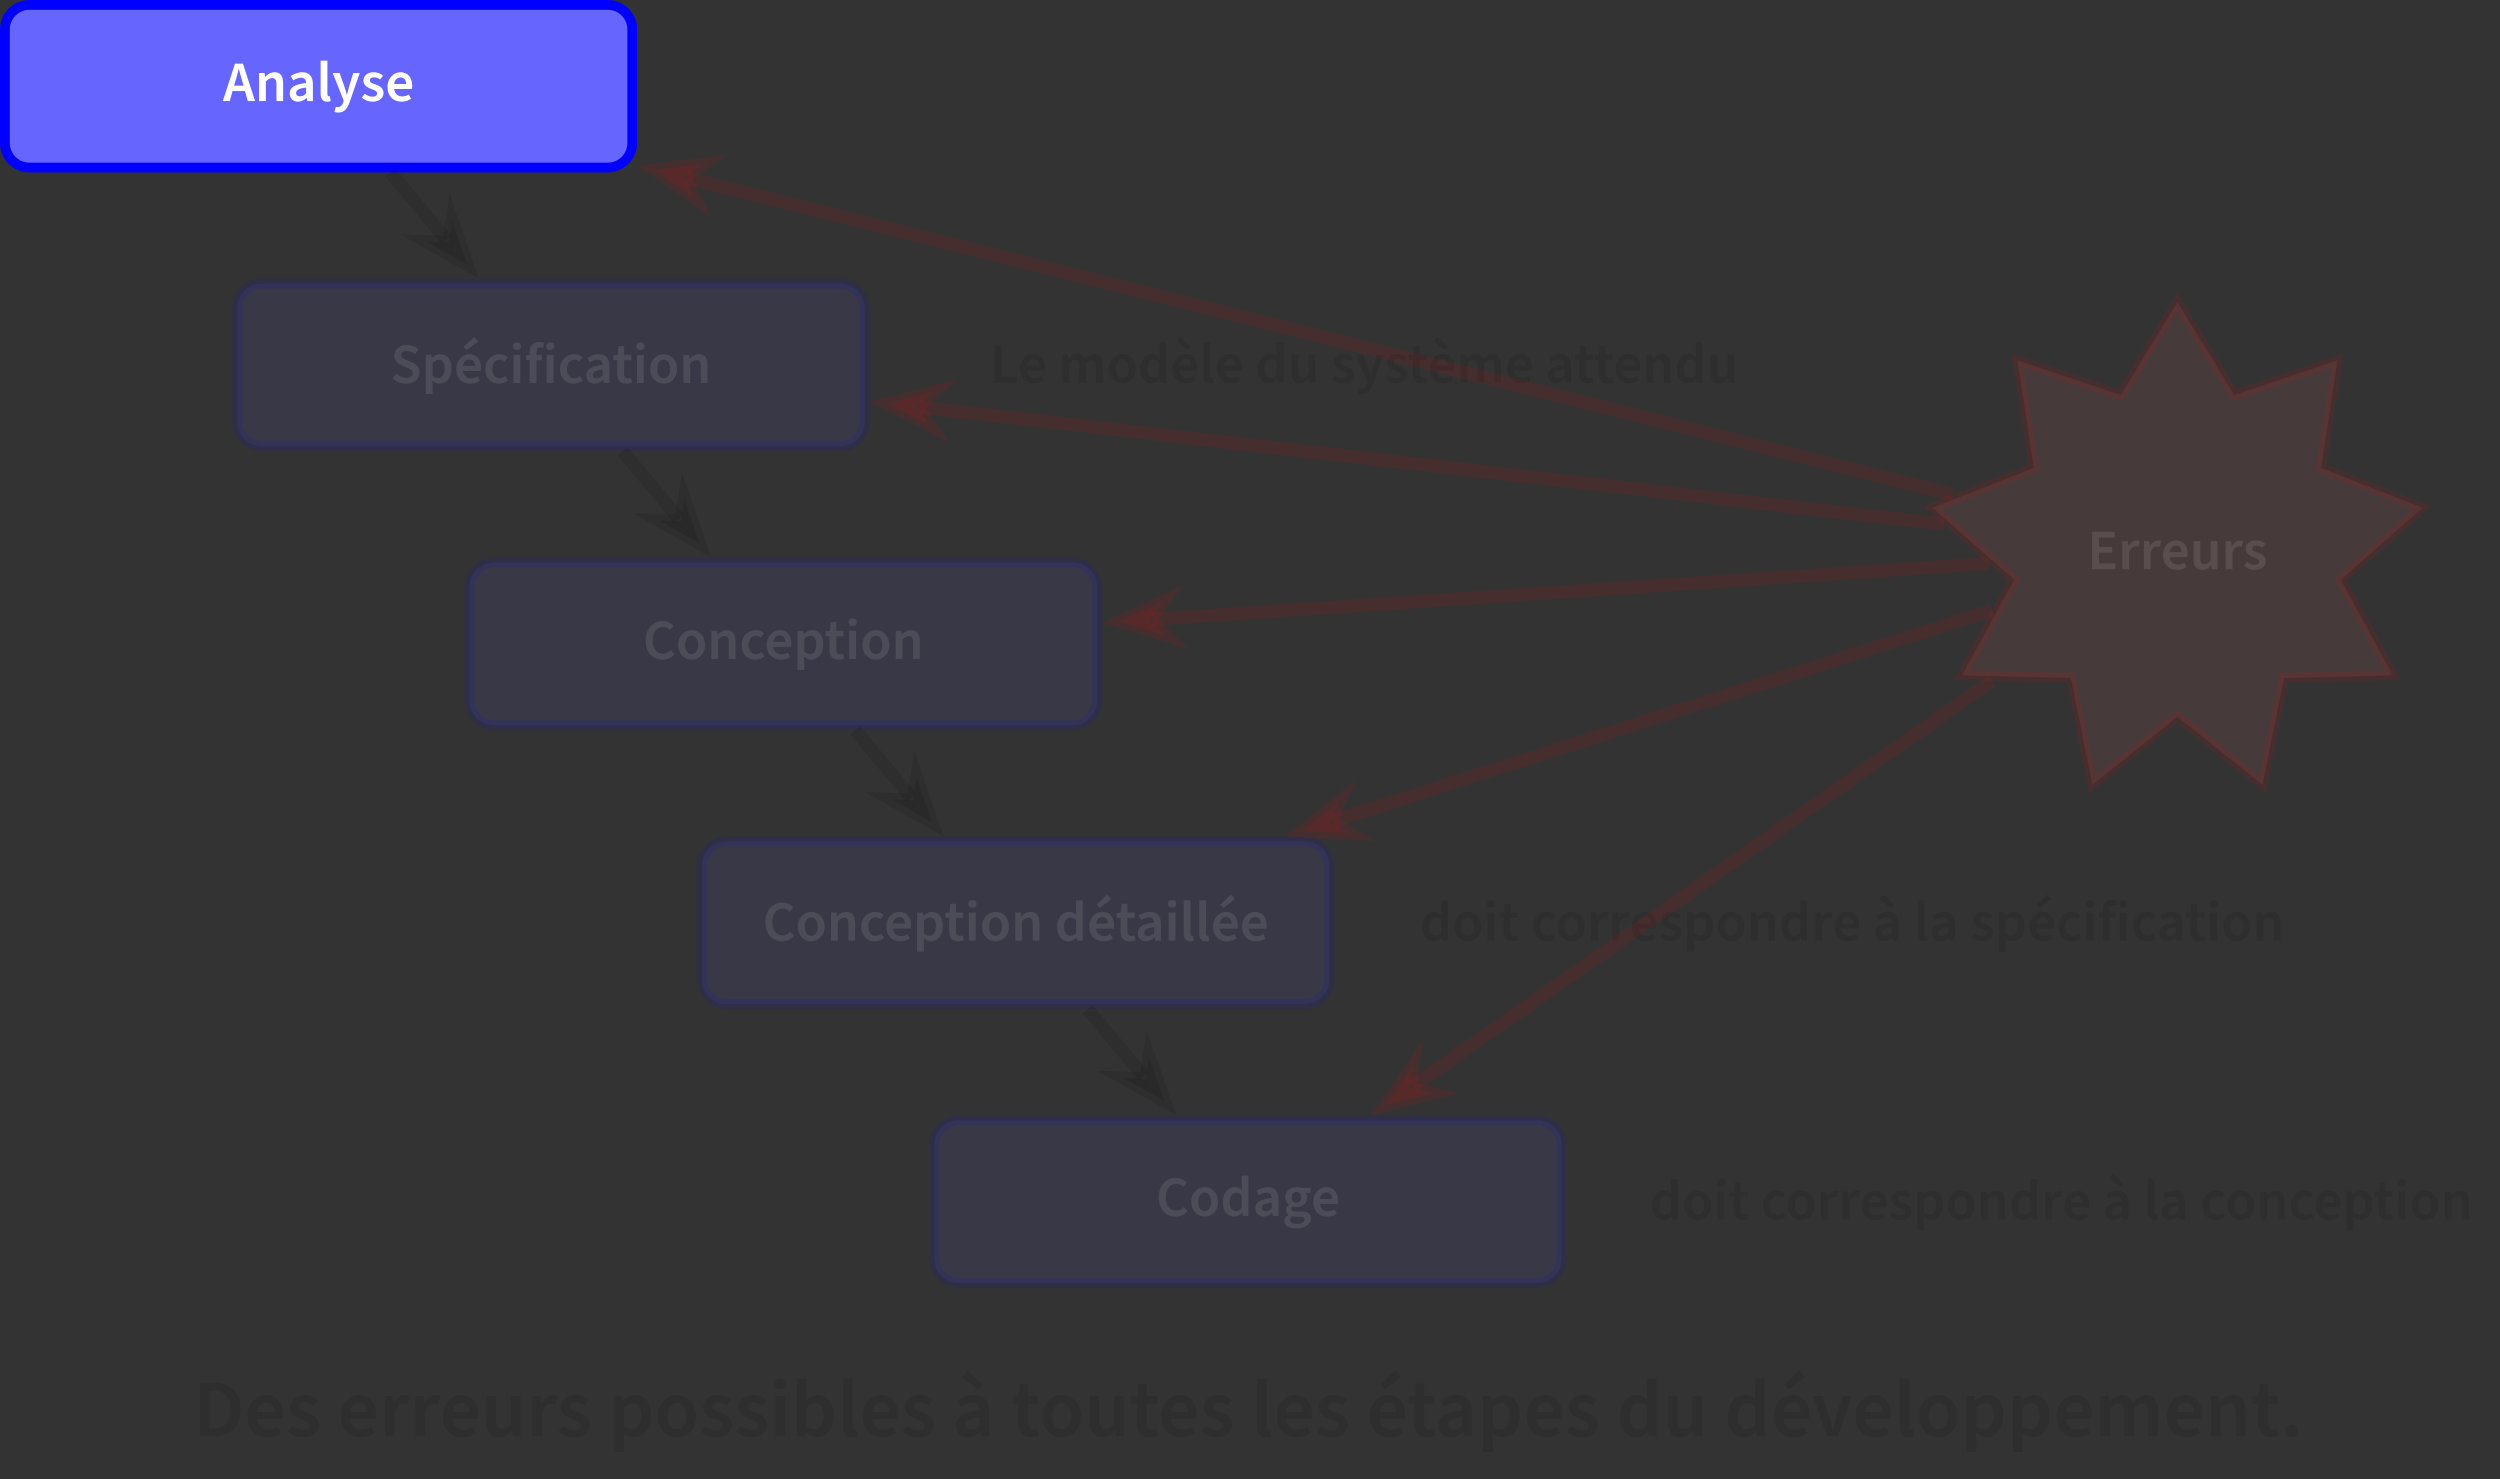 <?xml version="1.0" encoding="UTF-8"?>
<svg xmlns="http://www.w3.org/2000/svg" xmlns:xlink="http://www.w3.org/1999/xlink" width="304.989pt" height="180.465pt" viewBox="0 0 304.989 180.465" version="1.1">
<rect x="0" y="0" width="304.989" height="180.465" fill="#333333" stroke="none"/>
<defs>
<g>
<symbol overflow="visible" id="glyph0-0">
<path style="stroke:none;" d="M 0.578 0 L 4.109 0 L 4.109 -4.594 L 0.578 -4.594 Z M 1.625 -0.531 L 2 -1.234 L 2.328 -1.938 L 2.359 -1.938 L 2.688 -1.234 L 3.062 -0.531 Z M 2.328 -2.797 L 2.016 -3.469 L 1.688 -4.062 L 3 -4.062 L 2.672 -3.469 L 2.359 -2.797 Z M 1.172 -0.938 L 1.172 -3.812 L 1.938 -2.375 Z M 3.516 -0.938 L 2.766 -2.375 L 3.516 -3.812 Z M 3.516 -0.938 "/>
</symbol>
<symbol overflow="visible" id="glyph0-1">
<path style="stroke:none;" d="M 1.516 -2.406 C 1.672 -2.891 1.797 -3.406 1.922 -3.906 L 1.938 -3.906 C 2.078 -3.422 2.203 -2.891 2.359 -2.406 L 2.516 -1.875 L 1.359 -1.875 Z M -0.016 0 L 0.828 0 L 1.172 -1.219 L 2.688 -1.219 L 3.031 0 L 3.922 0 L 2.438 -4.562 L 1.469 -4.562 Z M -0.016 0 "/>
</symbol>
<symbol overflow="visible" id="glyph0-2">
<path style="stroke:none;" d="M 0.5 0 L 1.328 0 L 1.328 -2.391 C 1.609 -2.656 1.797 -2.797 2.094 -2.797 C 2.453 -2.797 2.625 -2.594 2.625 -2.047 L 2.625 0 L 3.438 0 L 3.438 -2.141 C 3.438 -3.016 3.125 -3.516 2.391 -3.516 C 1.922 -3.516 1.562 -3.266 1.266 -2.969 L 1.234 -2.969 L 1.172 -3.422 L 0.5 -3.422 Z M 0.5 0 "/>
</symbol>
<symbol overflow="visible" id="glyph0-3">
<path style="stroke:none;" d="M 1.344 0.078 C 1.734 0.078 2.078 -0.109 2.391 -0.375 L 2.406 -0.375 L 2.484 0 L 3.156 0 L 3.156 -2.031 C 3.156 -2.984 2.719 -3.516 1.875 -3.516 C 1.328 -3.516 0.844 -3.297 0.453 -3.062 L 0.75 -2.516 C 1.062 -2.703 1.375 -2.844 1.719 -2.844 C 2.172 -2.844 2.312 -2.547 2.328 -2.203 C 0.922 -2.047 0.328 -1.672 0.328 -0.922 C 0.328 -0.328 0.734 0.078 1.344 0.078 Z M 1.594 -0.578 C 1.312 -0.578 1.109 -0.688 1.109 -0.969 C 1.109 -1.328 1.391 -1.531 2.328 -1.641 L 2.328 -0.922 C 2.078 -0.688 1.875 -0.578 1.594 -0.578 Z M 1.594 -0.578 "/>
</symbol>
<symbol overflow="visible" id="glyph0-4">
<path style="stroke:none;" d="M 1.297 0.078 C 1.484 0.078 1.625 0.062 1.734 0 L 1.625 -0.594 C 1.578 -0.578 1.547 -0.578 1.5 -0.578 C 1.422 -0.578 1.328 -0.656 1.328 -0.859 L 1.328 -4.922 L 0.5 -4.922 L 0.5 -0.906 C 0.5 -0.297 0.719 0.078 1.297 0.078 Z M 1.297 0.078 "/>
</symbol>
<symbol overflow="visible" id="glyph0-5">
<path style="stroke:none;" d="M 0.75 1.406 C 1.5 1.406 1.859 0.922 2.141 0.141 L 3.375 -3.422 L 2.578 -3.422 L 2.078 -1.766 C 2 -1.453 1.906 -1.109 1.828 -0.797 L 1.797 -0.797 C 1.703 -1.125 1.609 -1.469 1.5 -1.766 L 0.922 -3.422 L 0.078 -3.422 L 1.422 -0.047 L 1.359 0.172 C 1.25 0.5 1.047 0.734 0.688 0.734 C 0.609 0.734 0.547 0.734 0.453 0.703 L 0.297 1.328 C 0.422 1.375 0.562 1.406 0.75 1.406 Z M 0.75 1.406 "/>
</symbol>
<symbol overflow="visible" id="glyph0-6">
<path style="stroke:none;" d="M 1.469 0.078 C 2.328 0.078 2.812 -0.391 2.812 -0.984 C 2.812 -1.578 2.344 -1.844 1.812 -2.031 C 1.375 -2.172 1.141 -2.266 1.141 -2.516 C 1.141 -2.719 1.297 -2.891 1.625 -2.891 C 1.906 -2.891 2.156 -2.812 2.391 -2.625 L 2.75 -3.094 C 2.469 -3.344 2.078 -3.516 1.609 -3.516 C 0.844 -3.516 0.359 -3.078 0.359 -2.484 C 0.359 -1.938 0.812 -1.656 1.312 -1.469 C 1.688 -1.328 2.031 -1.219 2.031 -0.938 C 2.031 -0.703 1.859 -0.531 1.484 -0.531 C 1.141 -0.531 0.828 -0.641 0.531 -0.891 L 0.172 -0.422 C 0.5 -0.094 0.984 0.078 1.469 0.078 Z M 1.469 0.078 "/>
</symbol>
<symbol overflow="visible" id="glyph0-7">
<path style="stroke:none;" d="M 1.969 0.078 C 2.406 0.078 2.828 -0.047 3.156 -0.281 L 2.875 -0.797 C 2.641 -0.641 2.375 -0.562 2.078 -0.562 C 1.531 -0.562 1.172 -0.891 1.094 -1.469 L 3.25 -1.469 C 3.281 -1.594 3.297 -1.719 3.297 -1.875 C 3.297 -2.844 2.781 -3.516 1.859 -3.516 C 1.062 -3.516 0.281 -2.828 0.281 -1.719 C 0.281 -0.578 1.016 0.078 1.969 0.078 Z M 1.094 -2.078 C 1.156 -2.594 1.484 -2.875 1.875 -2.875 C 2.328 -2.875 2.562 -2.578 2.562 -2.078 Z M 1.094 -2.078 "/>
</symbol>
<symbol overflow="visible" id="glyph0-8">
<path style="stroke:none;" d="M 1.906 0.078 C 2.938 0.078 3.547 -0.531 3.547 -1.281 C 3.547 -1.938 3.172 -2.281 2.641 -2.516 L 2.016 -2.766 C 1.641 -2.922 1.297 -3.047 1.297 -3.391 C 1.297 -3.719 1.578 -3.922 2 -3.922 C 2.344 -3.922 2.688 -3.781 2.969 -3.531 L 3.422 -4.078 C 3.062 -4.422 2.547 -4.641 2 -4.641 C 1.109 -4.641 0.469 -4.078 0.469 -3.344 C 0.469 -2.688 0.938 -2.328 1.391 -2.141 L 2 -1.875 C 2.422 -1.688 2.703 -1.578 2.703 -1.219 C 2.703 -0.859 2.438 -0.641 1.938 -0.641 C 1.484 -0.641 1.031 -0.812 0.703 -1.125 L 0.266 -0.578 C 0.703 -0.141 1.281 0.078 1.906 0.078 Z M 1.906 0.078 "/>
</symbol>
<symbol overflow="visible" id="glyph0-9">
<path style="stroke:none;" d="M 0.5 1.344 L 1.328 1.344 L 1.328 0.281 L 1.297 -0.297 C 1.578 -0.062 1.875 0.078 2.188 0.078 C 2.938 0.078 3.641 -0.594 3.641 -1.766 C 3.641 -2.828 3.141 -3.516 2.297 -3.516 C 1.922 -3.516 1.547 -3.312 1.266 -3.062 L 1.234 -3.062 L 1.172 -3.422 L 0.5 -3.422 Z M 2 -0.594 C 1.812 -0.594 1.562 -0.672 1.328 -0.875 L 1.328 -2.453 C 1.594 -2.703 1.812 -2.828 2.062 -2.828 C 2.578 -2.828 2.797 -2.438 2.797 -1.75 C 2.797 -0.984 2.453 -0.594 2 -0.594 Z M 2 -0.594 "/>
</symbol>
<symbol overflow="visible" id="glyph0-10">
<path style="stroke:none;" d="M 1.969 0.078 C 2.406 0.078 2.828 -0.047 3.156 -0.281 L 2.875 -0.797 C 2.641 -0.641 2.375 -0.562 2.078 -0.562 C 1.531 -0.562 1.172 -0.891 1.094 -1.469 L 3.25 -1.469 C 3.281 -1.594 3.297 -1.719 3.297 -1.875 C 3.297 -2.844 2.781 -3.516 1.859 -3.516 C 1.062 -3.516 0.281 -2.828 0.281 -1.719 C 0.281 -0.578 1.016 0.078 1.969 0.078 Z M 1.094 -2.078 C 1.156 -2.594 1.484 -2.875 1.875 -2.875 C 2.328 -2.875 2.562 -2.578 2.562 -2.078 Z M 1.562 -4 L 2.953 -5.078 L 2.469 -5.609 L 1.156 -4.391 Z M 1.562 -4 "/>
</symbol>
<symbol overflow="visible" id="glyph0-11">
<path style="stroke:none;" d="M 1.938 0.078 C 2.328 0.078 2.734 -0.047 3.062 -0.328 L 2.719 -0.859 C 2.531 -0.703 2.297 -0.578 2.016 -0.578 C 1.5 -0.578 1.125 -1.031 1.125 -1.703 C 1.125 -2.391 1.5 -2.844 2.047 -2.844 C 2.266 -2.844 2.438 -2.766 2.609 -2.609 L 3.016 -3.125 C 2.766 -3.359 2.438 -3.516 2 -3.516 C 1.094 -3.516 0.281 -2.844 0.281 -1.703 C 0.281 -0.578 1 0.078 1.938 0.078 Z M 1.938 0.078 "/>
</symbol>
<symbol overflow="visible" id="glyph0-12">
<path style="stroke:none;" d="M 0.5 0 L 1.328 0 L 1.328 -3.422 L 0.5 -3.422 Z M 0.922 -4.016 C 1.219 -4.016 1.422 -4.203 1.422 -4.484 C 1.422 -4.766 1.219 -4.953 0.922 -4.953 C 0.625 -4.953 0.422 -4.766 0.422 -4.484 C 0.422 -4.203 0.625 -4.016 0.922 -4.016 Z M 0.922 -4.016 "/>
</symbol>
<symbol overflow="visible" id="glyph0-13">
<path style="stroke:none;" d="M 0.641 0 L 1.469 0 L 1.469 -2.781 L 2.125 -2.781 L 2.125 -3.422 L 1.469 -3.422 L 1.469 -3.781 C 1.469 -4.172 1.609 -4.344 1.906 -4.344 C 2.016 -4.344 2.125 -4.328 2.266 -4.297 L 2.422 -4.891 C 2.281 -4.938 2.047 -5 1.797 -5 C 0.969 -5 0.641 -4.469 0.641 -3.766 L 0.641 -3.422 L 0.188 -3.391 L 0.188 -2.781 L 0.641 -2.781 Z M 2.719 0 L 3.547 0 L 3.547 -3.422 L 2.719 -3.422 Z M 3.141 -4.016 C 3.438 -4.016 3.641 -4.203 3.641 -4.484 C 3.641 -4.766 3.438 -4.953 3.141 -4.953 C 2.844 -4.953 2.641 -4.766 2.641 -4.484 C 2.641 -4.203 2.844 -4.016 3.141 -4.016 Z M 3.141 -4.016 "/>
</symbol>
<symbol overflow="visible" id="glyph0-14">
<path style="stroke:none;" d="M 1.719 0.078 C 2 0.078 2.25 0.016 2.438 -0.062 L 2.281 -0.641 C 2.172 -0.594 2.047 -0.578 1.938 -0.578 C 1.609 -0.578 1.453 -0.766 1.453 -1.156 L 1.453 -2.781 L 2.328 -2.781 L 2.328 -3.422 L 1.453 -3.422 L 1.453 -4.5 L 0.766 -4.5 L 0.672 -3.422 L 0.141 -3.391 L 0.141 -2.781 L 0.625 -2.781 L 0.625 -1.156 C 0.625 -0.422 0.922 0.078 1.719 0.078 Z M 1.719 0.078 "/>
</symbol>
<symbol overflow="visible" id="glyph0-15">
<path style="stroke:none;" d="M 1.922 0.078 C 2.766 0.078 3.547 -0.578 3.547 -1.703 C 3.547 -2.844 2.766 -3.516 1.922 -3.516 C 1.062 -3.516 0.281 -2.844 0.281 -1.703 C 0.281 -0.578 1.062 0.078 1.922 0.078 Z M 1.922 -0.578 C 1.422 -0.578 1.125 -1.031 1.125 -1.703 C 1.125 -2.391 1.422 -2.844 1.922 -2.844 C 2.406 -2.844 2.703 -2.391 2.703 -1.703 C 2.703 -1.031 2.406 -0.578 1.922 -0.578 Z M 1.922 -0.578 "/>
</symbol>
<symbol overflow="visible" id="glyph0-16">
<path style="stroke:none;" d="M 0.578 0 L 3.297 0 L 3.297 -0.703 L 1.406 -0.703 L 1.406 -4.562 L 0.578 -4.562 Z M 0.578 0 "/>
</symbol>
<symbol overflow="visible" id="glyph0-17">
<path style="stroke:none;" d="M 0.5 0 L 1.328 0 L 1.328 -2.391 C 1.594 -2.672 1.828 -2.797 2.031 -2.797 C 2.391 -2.797 2.547 -2.594 2.547 -2.047 L 2.547 0 L 3.375 0 L 3.375 -2.391 C 3.625 -2.672 3.875 -2.797 4.078 -2.797 C 4.438 -2.797 4.594 -2.594 4.594 -2.047 L 4.594 0 L 5.422 0 L 5.422 -2.141 C 5.422 -3.016 5.094 -3.516 4.359 -3.516 C 3.922 -3.516 3.594 -3.25 3.266 -2.906 C 3.094 -3.281 2.812 -3.516 2.312 -3.516 C 1.875 -3.516 1.547 -3.266 1.266 -2.969 L 1.234 -2.969 L 1.172 -3.422 L 0.5 -3.422 Z M 0.5 0 "/>
</symbol>
<symbol overflow="visible" id="glyph0-18">
<path style="stroke:none;" d="M 1.703 0.078 C 2.062 0.078 2.422 -0.125 2.672 -0.375 L 2.703 -0.375 L 2.766 0 L 3.422 0 L 3.422 -4.922 L 2.609 -4.922 L 2.609 -3.688 L 2.641 -3.141 C 2.375 -3.359 2.125 -3.516 1.75 -3.516 C 1 -3.516 0.297 -2.828 0.297 -1.703 C 0.297 -0.578 0.844 0.078 1.703 0.078 Z M 1.906 -0.594 C 1.422 -0.594 1.141 -0.984 1.141 -1.719 C 1.141 -2.422 1.5 -2.828 1.922 -2.828 C 2.156 -2.828 2.375 -2.766 2.609 -2.547 L 2.609 -0.969 C 2.391 -0.703 2.172 -0.594 1.906 -0.594 Z M 1.906 -0.594 "/>
</symbol>
<symbol overflow="visible" id="glyph0-19">
<path style="stroke:none;" d="M 1.969 0.078 C 2.406 0.078 2.828 -0.047 3.156 -0.281 L 2.875 -0.797 C 2.641 -0.641 2.375 -0.562 2.078 -0.562 C 1.531 -0.562 1.172 -0.891 1.094 -1.469 L 3.25 -1.469 C 3.281 -1.594 3.297 -1.719 3.297 -1.875 C 3.297 -2.844 2.781 -3.516 1.859 -3.516 C 1.062 -3.516 0.281 -2.828 0.281 -1.719 C 0.281 -0.578 1.016 0.078 1.969 0.078 Z M 1.094 -2.078 C 1.156 -2.594 1.484 -2.875 1.875 -2.875 C 2.328 -2.875 2.562 -2.578 2.562 -2.078 Z M 2.141 -4 L 2.562 -4.391 L 1.234 -5.609 L 0.766 -5.078 Z M 2.141 -4 "/>
</symbol>
<symbol overflow="visible" id="glyph0-20">
<path style="stroke:none;" d="M 1.516 0.078 C 2 0.078 2.328 -0.141 2.625 -0.5 L 2.641 -0.5 L 2.703 0 L 3.375 0 L 3.375 -3.422 L 2.562 -3.422 L 2.562 -1.094 C 2.312 -0.766 2.109 -0.625 1.812 -0.625 C 1.453 -0.625 1.297 -0.828 1.297 -1.391 L 1.297 -3.422 L 0.469 -3.422 L 0.469 -1.281 C 0.469 -0.422 0.781 0.078 1.516 0.078 Z M 1.516 0.078 "/>
</symbol>
<symbol overflow="visible" id="glyph0-21">
<path style="stroke:none;" d="M 2.391 0.078 C 2.984 0.078 3.453 -0.141 3.844 -0.578 L 3.391 -1.078 C 3.141 -0.797 2.828 -0.641 2.438 -0.641 C 1.672 -0.641 1.188 -1.266 1.188 -2.281 C 1.188 -3.297 1.719 -3.922 2.453 -3.922 C 2.797 -3.922 3.078 -3.781 3.312 -3.547 L 3.75 -4.062 C 3.469 -4.375 3 -4.641 2.438 -4.641 C 1.281 -4.641 0.344 -3.75 0.344 -2.266 C 0.344 -0.75 1.25 0.078 2.391 0.078 Z M 2.391 0.078 "/>
</symbol>
<symbol overflow="visible" id="glyph0-22">
<path style="stroke:none;" d="M 0.5 0 L 1.328 0 L 1.328 -2.078 C 1.531 -2.594 1.859 -2.781 2.125 -2.781 C 2.266 -2.781 2.359 -2.766 2.453 -2.734 L 2.625 -3.438 C 2.516 -3.484 2.406 -3.516 2.234 -3.516 C 1.875 -3.516 1.516 -3.266 1.266 -2.812 L 1.234 -2.812 L 1.172 -3.422 L 0.5 -3.422 Z M 0.5 0 "/>
</symbol>
<symbol overflow="visible" id="glyph0-23">
<path style="stroke:none;" d="M 1.344 0.078 C 1.734 0.078 2.078 -0.109 2.391 -0.375 L 2.406 -0.375 L 2.484 0 L 3.156 0 L 3.156 -2.031 C 3.156 -2.984 2.719 -3.516 1.875 -3.516 C 1.328 -3.516 0.844 -3.297 0.453 -3.062 L 0.75 -2.516 C 1.062 -2.703 1.375 -2.844 1.719 -2.844 C 2.172 -2.844 2.312 -2.547 2.328 -2.203 C 0.922 -2.047 0.328 -1.672 0.328 -0.922 C 0.328 -0.328 0.734 0.078 1.344 0.078 Z M 1.594 -0.578 C 1.312 -0.578 1.109 -0.688 1.109 -0.969 C 1.109 -1.328 1.391 -1.531 2.328 -1.641 L 2.328 -0.922 C 2.078 -0.688 1.875 -0.578 1.594 -0.578 Z M 2.188 -4 L 2.594 -4.391 L 1.281 -5.609 L 0.797 -5.078 Z M 2.188 -4 "/>
</symbol>
<symbol overflow="visible" id="glyph0-24">
<path style="stroke:none;" d="M 1.703 1.516 C 2.828 1.516 3.531 0.969 3.531 0.297 C 3.531 -0.297 3.094 -0.547 2.281 -0.547 L 1.672 -0.547 C 1.266 -0.547 1.125 -0.656 1.125 -0.844 C 1.125 -1 1.188 -1.094 1.281 -1.172 C 1.438 -1.109 1.594 -1.094 1.734 -1.094 C 2.469 -1.094 3.047 -1.484 3.047 -2.25 C 3.047 -2.484 2.969 -2.688 2.859 -2.812 L 3.484 -2.812 L 3.484 -3.422 L 2.25 -3.422 C 2.109 -3.484 1.938 -3.516 1.734 -3.516 C 1.031 -3.516 0.391 -3.062 0.391 -2.281 C 0.391 -1.875 0.594 -1.547 0.844 -1.375 L 0.844 -1.344 C 0.641 -1.203 0.453 -0.969 0.453 -0.703 C 0.453 -0.438 0.594 -0.25 0.766 -0.141 L 0.766 -0.109 C 0.453 0.078 0.266 0.328 0.266 0.625 C 0.266 1.219 0.891 1.516 1.703 1.516 Z M 1.734 -1.609 C 1.422 -1.609 1.156 -1.844 1.156 -2.281 C 1.156 -2.703 1.422 -2.938 1.734 -2.938 C 2.062 -2.938 2.328 -2.703 2.328 -2.281 C 2.328 -1.844 2.062 -1.609 1.734 -1.609 Z M 1.828 0.969 C 1.297 0.969 0.969 0.797 0.969 0.5 C 0.969 0.328 1.031 0.188 1.219 0.047 C 1.359 0.078 1.5 0.094 1.688 0.094 L 2.141 0.094 C 2.531 0.094 2.734 0.172 2.734 0.438 C 2.734 0.719 2.375 0.969 1.828 0.969 Z M 1.828 0.969 "/>
</symbol>
<symbol overflow="visible" id="glyph0-25">
<path style="stroke:none;" d="M 0.578 0 L 3.406 0 L 3.406 -0.703 L 1.406 -0.703 L 1.406 -2.016 L 3.031 -2.016 L 3.031 -2.719 L 1.406 -2.719 L 1.406 -3.859 L 3.328 -3.859 L 3.328 -4.562 L 0.578 -4.562 Z M 0.578 0 "/>
</symbol>
<symbol overflow="visible" id="glyph1-0">
<path style="stroke:none;" d="M 0.844 0 L 5.875 0 L 5.875 -6.578 L 0.844 -6.578 Z M 2.328 -0.766 L 2.875 -1.781 L 3.344 -2.766 L 3.375 -2.766 L 3.844 -1.781 L 4.375 -0.766 Z M 3.344 -4 L 2.875 -4.953 L 2.406 -5.812 L 4.297 -5.812 L 3.828 -4.953 L 3.375 -4 Z M 1.672 -1.344 L 1.672 -5.453 L 2.766 -3.391 Z M 5.031 -1.344 L 3.953 -3.391 L 5.031 -5.453 Z M 5.031 -1.344 "/>
</symbol>
<symbol overflow="visible" id="glyph1-1">
<path style="stroke:none;" d="M 0.828 0 L 2.625 0 C 4.562 0 5.766 -1.109 5.766 -3.297 C 5.766 -5.453 4.562 -6.516 2.578 -6.516 L 0.828 -6.516 Z M 2.016 -0.953 L 2.016 -5.547 L 2.5 -5.547 C 3.781 -5.547 4.531 -4.891 4.531 -3.297 C 4.531 -1.688 3.781 -0.953 2.5 -0.953 Z M 2.016 -0.953 "/>
</symbol>
<symbol overflow="visible" id="glyph1-2">
<path style="stroke:none;" d="M 2.812 0.125 C 3.453 0.125 4.047 -0.062 4.5 -0.406 L 4.109 -1.141 C 3.766 -0.922 3.391 -0.797 2.969 -0.797 C 2.188 -0.797 1.672 -1.281 1.562 -2.094 L 4.641 -2.094 C 4.688 -2.266 4.703 -2.453 4.703 -2.688 C 4.703 -4.062 3.984 -5.031 2.656 -5.031 C 1.516 -5.031 0.406 -4.047 0.406 -2.453 C 0.406 -0.812 1.453 0.125 2.812 0.125 Z M 1.562 -2.969 C 1.656 -3.703 2.141 -4.109 2.688 -4.109 C 3.328 -4.109 3.672 -3.688 3.672 -2.969 Z M 1.562 -2.969 "/>
</symbol>
<symbol overflow="visible" id="glyph1-3">
<path style="stroke:none;" d="M 2.094 0.125 C 3.344 0.125 4.016 -0.562 4.016 -1.406 C 4.016 -2.25 3.344 -2.641 2.594 -2.906 C 1.969 -3.109 1.625 -3.25 1.625 -3.609 C 1.625 -3.891 1.844 -4.141 2.328 -4.141 C 2.719 -4.141 3.078 -4.016 3.422 -3.766 L 3.938 -4.422 C 3.531 -4.781 2.969 -5.031 2.297 -5.031 C 1.203 -5.031 0.516 -4.406 0.516 -3.547 C 0.516 -2.766 1.172 -2.359 1.875 -2.109 C 2.422 -1.906 2.906 -1.75 2.906 -1.328 C 2.906 -1 2.656 -0.766 2.141 -0.766 C 1.641 -0.766 1.188 -0.922 0.75 -1.266 L 0.234 -0.594 C 0.719 -0.141 1.422 0.125 2.094 0.125 Z M 2.094 0.125 "/>
</symbol>
<symbol overflow="visible" id="glyph1-4">
<path style="stroke:none;" d="M 0.719 0 L 1.906 0 L 1.906 -2.969 C 2.188 -3.719 2.656 -3.984 3.047 -3.984 C 3.25 -3.984 3.375 -3.953 3.516 -3.922 L 3.766 -4.922 C 3.609 -4.984 3.453 -5.031 3.203 -5.031 C 2.688 -5.031 2.156 -4.672 1.797 -4.031 L 1.781 -4.031 L 1.688 -4.906 L 0.719 -4.906 Z M 0.719 0 "/>
</symbol>
<symbol overflow="visible" id="glyph1-5">
<path style="stroke:none;" d="M 2.172 0.125 C 2.844 0.125 3.312 -0.203 3.75 -0.719 L 3.781 -0.719 L 3.875 0 L 4.828 0 L 4.828 -4.906 L 3.656 -4.906 L 3.656 -1.562 C 3.297 -1.094 3.016 -0.891 2.594 -0.891 C 2.078 -0.891 1.844 -1.188 1.844 -1.984 L 1.844 -4.906 L 0.672 -4.906 L 0.672 -1.828 C 0.672 -0.594 1.125 0.125 2.172 0.125 Z M 2.172 0.125 "/>
</symbol>
<symbol overflow="visible" id="glyph1-6">
<path style="stroke:none;" d="M 0.719 1.922 L 1.906 1.922 L 1.906 0.406 L 1.859 -0.422 C 2.25 -0.078 2.688 0.125 3.125 0.125 C 4.203 0.125 5.203 -0.844 5.203 -2.516 C 5.203 -4.031 4.5 -5.031 3.281 -5.031 C 2.734 -5.031 2.219 -4.734 1.797 -4.391 L 1.781 -4.391 L 1.688 -4.906 L 0.719 -4.906 Z M 2.859 -0.859 C 2.578 -0.859 2.25 -0.953 1.906 -1.25 L 1.906 -3.516 C 2.266 -3.875 2.609 -4.047 2.953 -4.047 C 3.672 -4.047 4 -3.484 4 -2.516 C 4 -1.422 3.5 -0.859 2.859 -0.859 Z M 2.859 -0.859 "/>
</symbol>
<symbol overflow="visible" id="glyph1-7">
<path style="stroke:none;" d="M 2.734 0.125 C 3.953 0.125 5.078 -0.812 5.078 -2.438 C 5.078 -4.078 3.953 -5.031 2.734 -5.031 C 1.516 -5.031 0.406 -4.078 0.406 -2.438 C 0.406 -0.812 1.516 0.125 2.734 0.125 Z M 2.734 -0.844 C 2.031 -0.844 1.609 -1.469 1.609 -2.438 C 1.609 -3.422 2.031 -4.062 2.734 -4.062 C 3.453 -4.062 3.875 -3.422 3.875 -2.438 C 3.875 -1.469 3.453 -0.844 2.734 -0.844 Z M 2.734 -0.844 "/>
</symbol>
<symbol overflow="visible" id="glyph1-8">
<path style="stroke:none;" d="M 0.719 0 L 1.906 0 L 1.906 -4.906 L 0.719 -4.906 Z M 1.312 -5.734 C 1.734 -5.734 2.031 -6.016 2.031 -6.406 C 2.031 -6.812 1.734 -7.078 1.312 -7.078 C 0.891 -7.078 0.609 -6.812 0.609 -6.406 C 0.609 -6.016 0.891 -5.734 1.312 -5.734 Z M 1.312 -5.734 "/>
</symbol>
<symbol overflow="visible" id="glyph1-9">
<path style="stroke:none;" d="M 3.125 0.125 C 4.203 0.125 5.203 -0.844 5.203 -2.531 C 5.203 -4.031 4.5 -5.031 3.266 -5.031 C 2.766 -5.031 2.266 -4.781 1.859 -4.422 L 1.906 -5.219 L 1.906 -7.031 L 0.719 -7.031 L 0.719 0 L 1.641 0 L 1.75 -0.516 L 1.781 -0.516 C 2.188 -0.109 2.672 0.125 3.125 0.125 Z M 2.859 -0.859 C 2.578 -0.859 2.234 -0.953 1.906 -1.25 L 1.906 -3.516 C 2.266 -3.875 2.609 -4.047 2.953 -4.047 C 3.672 -4.047 4 -3.484 4 -2.516 C 4 -1.422 3.5 -0.859 2.859 -0.859 Z M 2.859 -0.859 "/>
</symbol>
<symbol overflow="visible" id="glyph1-10">
<path style="stroke:none;" d="M 1.859 0.125 C 2.141 0.125 2.328 0.078 2.469 0.016 L 2.328 -0.859 C 2.25 -0.844 2.219 -0.844 2.156 -0.844 C 2.031 -0.844 1.906 -0.938 1.906 -1.219 L 1.906 -7.031 L 0.719 -7.031 L 0.719 -1.281 C 0.719 -0.422 1.031 0.125 1.859 0.125 Z M 1.859 0.125 "/>
</symbol>
<symbol overflow="visible" id="glyph1-11">
<path style="stroke:none;" d="M 1.906 0.125 C 2.5 0.125 2.969 -0.156 3.406 -0.531 L 3.453 -0.531 L 3.547 0 L 4.5 0 L 4.5 -2.906 C 4.5 -4.266 3.891 -5.031 2.672 -5.031 C 1.891 -5.031 1.203 -4.719 0.656 -4.391 L 1.078 -3.609 C 1.516 -3.875 1.969 -4.062 2.453 -4.062 C 3.109 -4.062 3.312 -3.656 3.328 -3.156 C 1.312 -2.938 0.453 -2.391 0.453 -1.312 C 0.453 -0.453 1.062 0.125 1.906 0.125 Z M 2.266 -0.812 C 1.875 -0.812 1.594 -0.984 1.594 -1.391 C 1.594 -1.891 2 -2.188 3.328 -2.359 L 3.328 -1.312 C 2.969 -0.984 2.672 -0.812 2.266 -0.812 Z M 3.125 -5.719 L 3.719 -6.297 L 1.828 -8.031 L 1.141 -7.25 Z M 3.125 -5.719 "/>
</symbol>
<symbol overflow="visible" id="glyph1-12">
<path style="stroke:none;" d="M 2.469 0.125 C 2.859 0.125 3.219 0.031 3.484 -0.094 L 3.266 -0.922 C 3.094 -0.844 2.938 -0.812 2.766 -0.812 C 2.297 -0.812 2.078 -1.094 2.078 -1.672 L 2.078 -3.969 L 3.312 -3.969 L 3.312 -4.906 L 2.078 -4.906 L 2.078 -6.438 L 1.094 -6.438 L 0.953 -4.906 L 0.203 -4.844 L 0.203 -3.969 L 0.891 -3.969 L 0.891 -1.672 C 0.891 -0.594 1.312 0.125 2.469 0.125 Z M 2.469 0.125 "/>
</symbol>
<symbol overflow="visible" id="glyph1-13">
<path style="stroke:none;" d="M 2.812 0.125 C 3.453 0.125 4.047 -0.062 4.5 -0.406 L 4.109 -1.141 C 3.766 -0.922 3.391 -0.797 2.969 -0.797 C 2.188 -0.797 1.672 -1.281 1.562 -2.094 L 4.641 -2.094 C 4.688 -2.266 4.703 -2.453 4.703 -2.688 C 4.703 -4.062 3.984 -5.031 2.656 -5.031 C 1.516 -5.031 0.406 -4.047 0.406 -2.453 C 0.406 -0.812 1.453 0.125 2.812 0.125 Z M 1.562 -2.969 C 1.656 -3.703 2.141 -4.109 2.688 -4.109 C 3.328 -4.109 3.672 -3.688 3.672 -2.969 Z M 2.234 -5.719 L 4.219 -7.25 L 3.531 -8.031 L 1.641 -6.297 Z M 2.234 -5.719 "/>
</symbol>
<symbol overflow="visible" id="glyph1-14">
<path style="stroke:none;" d="M 1.906 0.125 C 2.5 0.125 2.969 -0.156 3.406 -0.531 L 3.453 -0.531 L 3.547 0 L 4.5 0 L 4.5 -2.906 C 4.5 -4.266 3.891 -5.031 2.672 -5.031 C 1.891 -5.031 1.203 -4.719 0.656 -4.391 L 1.078 -3.609 C 1.516 -3.875 1.969 -4.062 2.453 -4.062 C 3.109 -4.062 3.312 -3.656 3.328 -3.156 C 1.312 -2.938 0.453 -2.391 0.453 -1.312 C 0.453 -0.453 1.062 0.125 1.906 0.125 Z M 2.266 -0.812 C 1.875 -0.812 1.594 -0.984 1.594 -1.391 C 1.594 -1.891 2 -2.188 3.328 -2.359 L 3.328 -1.312 C 2.969 -0.984 2.672 -0.812 2.266 -0.812 Z M 2.266 -0.812 "/>
</symbol>
<symbol overflow="visible" id="glyph1-15">
<path style="stroke:none;" d="M 2.438 0.125 C 2.953 0.125 3.453 -0.172 3.812 -0.531 L 3.859 -0.531 L 3.953 0 L 4.906 0 L 4.906 -7.031 L 3.734 -7.031 L 3.734 -5.281 L 3.781 -4.484 C 3.406 -4.812 3.047 -5.031 2.5 -5.031 C 1.422 -5.031 0.422 -4.047 0.422 -2.438 C 0.422 -0.828 1.219 0.125 2.438 0.125 Z M 2.734 -0.859 C 2.031 -0.859 1.641 -1.406 1.641 -2.469 C 1.641 -3.469 2.141 -4.047 2.75 -4.047 C 3.078 -4.047 3.406 -3.953 3.734 -3.656 L 3.734 -1.391 C 3.422 -1.016 3.094 -0.859 2.734 -0.859 Z M 2.734 -0.859 "/>
</symbol>
<symbol overflow="visible" id="glyph1-16">
<path style="stroke:none;" d="M 1.828 0 L 3.188 0 L 4.844 -4.906 L 3.703 -4.906 L 2.938 -2.375 C 2.812 -1.891 2.656 -1.391 2.531 -0.891 L 2.5 -0.891 C 2.359 -1.391 2.219 -1.891 2.078 -2.375 L 1.312 -4.906 L 0.125 -4.906 Z M 1.828 0 "/>
</symbol>
<symbol overflow="visible" id="glyph1-17">
<path style="stroke:none;" d="M 0.719 0 L 1.906 0 L 1.906 -3.406 C 2.266 -3.812 2.609 -4 2.906 -4 C 3.406 -4 3.656 -3.719 3.656 -2.922 L 3.656 0 L 4.828 0 L 4.828 -3.406 C 5.188 -3.812 5.531 -4 5.828 -4 C 6.344 -4 6.562 -3.719 6.562 -2.922 L 6.562 0 L 7.75 0 L 7.75 -3.078 C 7.75 -4.312 7.281 -5.031 6.234 -5.031 C 5.609 -5.031 5.141 -4.641 4.672 -4.141 C 4.438 -4.688 4.031 -5.031 3.312 -5.031 C 2.688 -5.031 2.219 -4.672 1.797 -4.234 L 1.781 -4.234 L 1.688 -4.906 L 0.719 -4.906 Z M 0.719 0 "/>
</symbol>
<symbol overflow="visible" id="glyph1-18">
<path style="stroke:none;" d="M 0.719 0 L 1.906 0 L 1.906 -3.406 C 2.297 -3.812 2.578 -4 3 -4 C 3.516 -4 3.75 -3.719 3.75 -2.922 L 3.75 0 L 4.922 0 L 4.922 -3.078 C 4.922 -4.312 4.469 -5.031 3.406 -5.031 C 2.734 -5.031 2.25 -4.672 1.797 -4.25 L 1.781 -4.25 L 1.688 -4.906 L 0.719 -4.906 Z M 0.719 0 "/>
</symbol>
<symbol overflow="visible" id="glyph1-19">
<path style="stroke:none;" d="M 1.391 0.125 C 1.812 0.125 2.141 -0.219 2.141 -0.672 C 2.141 -1.125 1.812 -1.469 1.391 -1.469 C 0.953 -1.469 0.625 -1.125 0.625 -0.672 C 0.625 -0.219 0.953 0.125 1.391 0.125 Z M 1.391 0.125 "/>
</symbol>
</g>
<clipPath id="clip1">
  <path d="M 218 19 L 304.988 19 L 304.988 113 L 218 113 Z M 218 19 "/>
</clipPath>
</defs>
<g id="surface1">
<path style="fill-rule:nonzero;fill:rgb(39.999%,39.999%,100%);fill-opacity:1;stroke-width:1.196;stroke-linecap:butt;stroke-linejoin:miter;stroke:rgb(0%,0%,100%);stroke-opacity:1;stroke-miterlimit:10;" d="M 35.28 9.921 L -35.279 9.921 C -36.931 9.921 -38.267 8.582 -38.267 6.933 L -38.267 -6.934 C -38.267 -8.583 -36.931 -9.922 -35.279 -9.922 L 35.28 -9.922 C 36.932 -9.922 38.268 -8.583 38.268 -6.934 L 38.268 6.933 C 38.268 8.582 36.932 9.921 35.28 9.921 Z M 35.28 9.921 " transform="matrix(1,0,0,-1,38.865,10.519)"/>
<g style="fill:rgb(100%,100%,100%);fill-opacity:1;">
  <use xlink:href="#glyph0-1" x="27.198" y="12.327"/>
  <use xlink:href="#glyph0-2" x="31.103" y="12.327"/>
  <use xlink:href="#glyph0-3" x="35.016" y="12.327"/>
  <use xlink:href="#glyph0-4" x="38.614" y="12.327"/>
  <use xlink:href="#glyph0-5" x="40.511" y="12.327"/>
  <use xlink:href="#glyph0-6" x="43.977" y="12.327"/>
  <use xlink:href="#glyph0-7" x="46.99" y="12.327"/>
</g>
<path style="fill-rule:nonzero;fill:rgb(39.999%,39.999%,100%);fill-opacity:0.1;stroke-width:1.196;stroke-linecap:butt;stroke-linejoin:miter;stroke:rgb(0%,0%,100%);stroke-opacity:0.1;stroke-miterlimit:10;" d="M 63.627 -24.094 L -6.931 -24.094 C -8.584 -24.094 -9.92 -25.434 -9.92 -27.083 L -9.92 -40.95 C -9.92 -42.598 -8.584 -43.938 -6.931 -43.938 L 63.627 -43.938 C 65.276 -43.938 66.615 -42.598 66.615 -40.95 L 66.615 -27.083 C 66.615 -25.434 65.276 -24.094 63.627 -24.094 Z M 63.627 -24.094 " transform="matrix(1,0,0,-1,38.865,10.519)"/>
<g style="fill:rgb(100%,100%,100%);fill-opacity:0.1;">
  <use xlink:href="#glyph0-8" x="47.636" y="46.724"/>
  <use xlink:href="#glyph0-9" x="51.444" y="46.724"/>
  <use xlink:href="#glyph0-10" x="55.384" y="46.724"/>
  <use xlink:href="#glyph0-11" x="58.927" y="46.724"/>
  <use xlink:href="#glyph0-12" x="62.148" y="46.724"/>
  <use xlink:href="#glyph0-13" x="63.983" y="46.724"/>
  <use xlink:href="#glyph0-11" x="68.041" y="46.724"/>
</g>
<g style="fill:rgb(100%,100%,100%);fill-opacity:0.1;">
  <use xlink:href="#glyph0-3" x="71.193" y="46.724"/>
</g>
<g style="fill:rgb(100%,100%,100%);fill-opacity:0.1;">
  <use xlink:href="#glyph0-14" x="74.68" y="46.724"/>
  <use xlink:href="#glyph0-12" x="77.212" y="46.724"/>
  <use xlink:href="#glyph0-15" x="79.046" y="46.724"/>
  <use xlink:href="#glyph0-2" x="82.875" y="46.724"/>
</g>
<path style="fill:none;stroke-width:1.594;stroke-linecap:butt;stroke-linejoin:miter;stroke:rgb(0%,0%,0%);stroke-opacity:0.1;stroke-miterlimit:10;" d="M 8.764 -10.52 L 15.612 -18.731 " transform="matrix(1,0,0,-1,38.865,10.519)"/>
<path style="fill-rule:nonzero;fill:rgb(0%,0%,0%);fill-opacity:0.1;stroke-width:1.594;stroke-linecap:butt;stroke-linejoin:miter;stroke:rgb(0%,0%,0%);stroke-opacity:0.1;stroke-miterlimit:10;" d="M 7.894 0.001 L 2.574 2.02 L 4.358 -0.001 L 2.574 -2.019 Z M 7.894 0.001 " transform="matrix(0.64,0.768,0.768,-0.64,51.942,26.211)"/>
<g style="fill:rgb(0%,0%,0%);fill-opacity:0.1;">
  <use xlink:href="#glyph0-16" x="120.749" y="46.689"/>
</g>
<g style="fill:rgb(0%,0%,0%);fill-opacity:0.1;">
  <use xlink:href="#glyph0-7" x="124.166" y="46.689"/>
</g>
<g style="fill:rgb(0%,0%,0%);fill-opacity:0.1;">
  <use xlink:href="#glyph0-17" x="129.104" y="46.689"/>
  <use xlink:href="#glyph0-15" x="134.996" y="46.689"/>
  <use xlink:href="#glyph0-18" x="138.825" y="46.689"/>
  <use xlink:href="#glyph0-19" x="142.765" y="46.689"/>
  <use xlink:href="#glyph0-4" x="146.308" y="46.689"/>
  <use xlink:href="#glyph0-7" x="148.205" y="46.689"/>
</g>
<g style="fill:rgb(0%,0%,0%);fill-opacity:0.1;">
  <use xlink:href="#glyph0-18" x="153.142" y="46.689"/>
  <use xlink:href="#glyph0-20" x="157.082" y="46.689"/>
</g>
<g style="fill:rgb(0%,0%,0%);fill-opacity:0.1;">
  <use xlink:href="#glyph0-6" x="162.369" y="46.689"/>
  <use xlink:href="#glyph0-5" x="165.381" y="46.689"/>
  <use xlink:href="#glyph0-6" x="168.847" y="46.689"/>
</g>
<g style="fill:rgb(0%,0%,0%);fill-opacity:0.1;">
  <use xlink:href="#glyph0-14" x="171.721" y="46.689"/>
</g>
<g style="fill:rgb(0%,0%,0%);fill-opacity:0.1;">
  <use xlink:href="#glyph0-19" x="174.14" y="46.689"/>
  <use xlink:href="#glyph0-17" x="177.683" y="46.689"/>
  <use xlink:href="#glyph0-7" x="183.576" y="46.689"/>
</g>
<g style="fill:rgb(0%,0%,0%);fill-opacity:0.1;">
  <use xlink:href="#glyph0-3" x="188.513" y="46.689"/>
</g>
<g style="fill:rgb(0%,0%,0%);fill-opacity:0.1;">
  <use xlink:href="#glyph0-14" x="192" y="46.689"/>
</g>
<g style="fill:rgb(0%,0%,0%);fill-opacity:0.1;">
  <use xlink:href="#glyph0-14" x="194.392" y="46.689"/>
</g>
<g style="fill:rgb(0%,0%,0%);fill-opacity:0.1;">
  <use xlink:href="#glyph0-7" x="196.812" y="46.689"/>
  <use xlink:href="#glyph0-2" x="200.355" y="46.689"/>
  <use xlink:href="#glyph0-18" x="204.267" y="46.689"/>
  <use xlink:href="#glyph0-20" x="208.207" y="46.689"/>
</g>
<path style="fill-rule:nonzero;fill:rgb(39.999%,39.999%,100%);fill-opacity:0.1;stroke-width:1.196;stroke-linecap:butt;stroke-linejoin:miter;stroke:rgb(0%,0%,100%);stroke-opacity:0.1;stroke-miterlimit:10;" d="M 91.975 -58.11 L 21.412 -58.11 C 19.764 -58.11 18.424 -59.45 18.424 -61.098 L 18.424 -74.965 C 18.424 -76.614 19.764 -77.954 21.412 -77.954 L 91.975 -77.954 C 93.623 -77.954 94.963 -76.614 94.963 -74.965 L 94.963 -61.098 C 94.963 -59.45 93.623 -58.11 91.975 -58.11 Z M 91.975 -58.11 " transform="matrix(1,0,0,-1,38.865,10.519)"/>
<g style="fill:rgb(100%,100%,100%);fill-opacity:0.1;">
  <use xlink:href="#glyph0-21" x="78.434" y="80.393"/>
  <use xlink:href="#glyph0-15" x="82.458" y="80.393"/>
  <use xlink:href="#glyph0-2" x="86.286" y="80.393"/>
  <use xlink:href="#glyph0-11" x="90.199" y="80.393"/>
</g>
<g style="fill:rgb(100%,100%,100%);fill-opacity:0.1;">
  <use xlink:href="#glyph0-7" x="93.246" y="80.393"/>
  <use xlink:href="#glyph0-9" x="96.789" y="80.393"/>
</g>
<g style="fill:rgb(100%,100%,100%);fill-opacity:0.1;">
  <use xlink:href="#glyph0-14" x="100.576" y="80.393"/>
  <use xlink:href="#glyph0-12" x="103.107" y="80.393"/>
  <use xlink:href="#glyph0-15" x="104.941" y="80.393"/>
  <use xlink:href="#glyph0-2" x="108.77" y="80.393"/>
</g>
<path style="fill:none;stroke-width:1.594;stroke-linecap:butt;stroke-linejoin:miter;stroke:rgb(0%,0%,0%);stroke-opacity:0.1;stroke-miterlimit:10;" d="M 37.112 -44.536 L 43.959 -52.747 " transform="matrix(1,0,0,-1,38.865,10.519)"/>
<path style="fill-rule:nonzero;fill:rgb(0%,0%,0%);fill-opacity:0.1;stroke-width:1.594;stroke-linecap:butt;stroke-linejoin:miter;stroke:rgb(0%,0%,0%);stroke-opacity:0.1;stroke-miterlimit:10;" d="M 7.891 -0.002 L 2.574 2.02 L 4.358 -0 L 2.572 -2.021 Z M 7.891 -0.002 " transform="matrix(0.64,0.768,0.768,-0.64,80.288,60.227)"/>
<path style="fill-rule:nonzero;fill:rgb(39.999%,39.999%,100%);fill-opacity:0.1;stroke-width:1.196;stroke-linecap:butt;stroke-linejoin:miter;stroke:rgb(0%,0%,100%);stroke-opacity:0.1;stroke-miterlimit:10;" d="M 120.319 -92.126 L 49.76 -92.126 C 48.112 -92.126 46.772 -93.465 46.772 -95.118 L 46.772 -108.981 C 46.772 -110.633 48.112 -111.969 49.76 -111.969 L 120.319 -111.969 C 121.971 -111.969 123.307 -110.633 123.307 -108.981 L 123.307 -95.118 C 123.307 -93.465 121.971 -92.126 120.319 -92.126 Z M 120.319 -92.126 " transform="matrix(1,0,0,-1,38.865,10.519)"/>
<g style="fill:rgb(100%,100%,100%);fill-opacity:0.1;">
  <use xlink:href="#glyph0-21" x="93.028" y="114.756"/>
  <use xlink:href="#glyph0-15" x="97.052" y="114.756"/>
  <use xlink:href="#glyph0-2" x="100.88" y="114.756"/>
  <use xlink:href="#glyph0-11" x="104.793" y="114.756"/>
</g>
<g style="fill:rgb(100%,100%,100%);fill-opacity:0.1;">
  <use xlink:href="#glyph0-7" x="107.84" y="114.756"/>
  <use xlink:href="#glyph0-9" x="111.383" y="114.756"/>
</g>
<g style="fill:rgb(100%,100%,100%);fill-opacity:0.1;">
  <use xlink:href="#glyph0-14" x="115.17" y="114.756"/>
  <use xlink:href="#glyph0-12" x="117.701" y="114.756"/>
  <use xlink:href="#glyph0-15" x="119.535" y="114.756"/>
  <use xlink:href="#glyph0-2" x="123.364" y="114.756"/>
</g>
<g style="fill:rgb(100%,100%,100%);fill-opacity:0.1;">
  <use xlink:href="#glyph0-18" x="128.671" y="114.756"/>
  <use xlink:href="#glyph0-10" x="132.611" y="114.756"/>
</g>
<g style="fill:rgb(100%,100%,100%);fill-opacity:0.1;">
  <use xlink:href="#glyph0-14" x="136.084" y="114.756"/>
</g>
<g style="fill:rgb(100%,100%,100%);fill-opacity:0.1;">
  <use xlink:href="#glyph0-3" x="138.469" y="114.756"/>
  <use xlink:href="#glyph0-12" x="142.068" y="114.756"/>
  <use xlink:href="#glyph0-4" x="143.902" y="114.756"/>
  <use xlink:href="#glyph0-4" x="145.799" y="114.756"/>
  <use xlink:href="#glyph0-10" x="147.696" y="114.756"/>
  <use xlink:href="#glyph0-7" x="151.238" y="114.756"/>
</g>
<path style="fill:none;stroke-width:1.594;stroke-linecap:butt;stroke-linejoin:miter;stroke:rgb(0%,0%,0%);stroke-opacity:0.1;stroke-miterlimit:10;" d="M 65.459 -78.551 L 72.307 -86.766 " transform="matrix(1,0,0,-1,38.865,10.519)"/>
<path style="fill-rule:nonzero;fill:rgb(0%,0%,0%);fill-opacity:0.1;stroke-width:1.594;stroke-linecap:butt;stroke-linejoin:miter;stroke:rgb(0%,0%,0%);stroke-opacity:0.1;stroke-miterlimit:10;" d="M 7.891 -0 L 2.574 2.022 L 4.358 0.001 L 2.575 -2.022 Z M 7.891 -0 " transform="matrix(0.64,0.768,0.768,-0.64,108.635,94.243)"/>
<g style="fill:rgb(0%,0%,0%);fill-opacity:0.1;">
  <use xlink:href="#glyph0-18" x="173.205" y="114.756"/>
  <use xlink:href="#glyph0-15" x="177.145" y="114.756"/>
  <use xlink:href="#glyph0-12" x="180.974" y="114.756"/>
  <use xlink:href="#glyph0-14" x="182.808" y="114.756"/>
</g>
<g style="fill:rgb(0%,0%,0%);fill-opacity:0.1;">
  <use xlink:href="#glyph0-11" x="186.734" y="114.756"/>
</g>
<g style="fill:rgb(0%,0%,0%);fill-opacity:0.1;">
  <use xlink:href="#glyph0-15" x="189.782" y="114.756"/>
  <use xlink:href="#glyph0-22" x="193.61" y="114.756"/>
  <use xlink:href="#glyph0-22" x="196.232" y="114.756"/>
</g>
<g style="fill:rgb(0%,0%,0%);fill-opacity:0.1;">
  <use xlink:href="#glyph0-7" x="198.785" y="114.756"/>
  <use xlink:href="#glyph0-6" x="202.328" y="114.756"/>
  <use xlink:href="#glyph0-9" x="205.34" y="114.756"/>
  <use xlink:href="#glyph0-15" x="209.28" y="114.756"/>
  <use xlink:href="#glyph0-2" x="213.109" y="114.756"/>
  <use xlink:href="#glyph0-18" x="217.021" y="114.756"/>
  <use xlink:href="#glyph0-22" x="220.962" y="114.756"/>
</g>
<g style="fill:rgb(0%,0%,0%);fill-opacity:0.1;">
  <use xlink:href="#glyph0-7" x="223.514" y="114.756"/>
</g>
<g style="fill:rgb(0%,0%,0%);fill-opacity:0.1;">
  <use xlink:href="#glyph0-23" x="228.451" y="114.756"/>
</g>
<g style="fill:rgb(0%,0%,0%);fill-opacity:0.1;">
  <use xlink:href="#glyph0-4" x="233.452" y="114.756"/>
  <use xlink:href="#glyph0-3" x="235.349" y="114.756"/>
</g>
<g style="fill:rgb(0%,0%,0%);fill-opacity:0.1;">
  <use xlink:href="#glyph0-6" x="240.342" y="114.756"/>
  <use xlink:href="#glyph0-9" x="243.354" y="114.756"/>
  <use xlink:href="#glyph0-10" x="247.295" y="114.756"/>
  <use xlink:href="#glyph0-11" x="250.837" y="114.756"/>
  <use xlink:href="#glyph0-12" x="254.059" y="114.756"/>
  <use xlink:href="#glyph0-13" x="255.893" y="114.756"/>
  <use xlink:href="#glyph0-11" x="259.952" y="114.756"/>
</g>
<g style="fill:rgb(0%,0%,0%);fill-opacity:0.1;">
  <use xlink:href="#glyph0-3" x="263.104" y="114.756"/>
</g>
<g style="fill:rgb(0%,0%,0%);fill-opacity:0.1;">
  <use xlink:href="#glyph0-14" x="266.591" y="114.756"/>
  <use xlink:href="#glyph0-12" x="269.123" y="114.756"/>
  <use xlink:href="#glyph0-15" x="270.957" y="114.756"/>
  <use xlink:href="#glyph0-2" x="274.785" y="114.756"/>
</g>
<path style="fill-rule:nonzero;fill:rgb(39.999%,39.999%,100%);fill-opacity:0.1;stroke-width:1.196;stroke-linecap:butt;stroke-linejoin:miter;stroke:rgb(0%,0%,100%);stroke-opacity:0.1;stroke-miterlimit:10;" d="M 148.666 -126.145 L 78.108 -126.145 C 76.455 -126.145 75.119 -127.481 75.119 -129.133 L 75.119 -142.997 C 75.119 -144.649 76.455 -145.985 78.108 -145.985 L 148.666 -145.985 C 150.319 -145.985 151.655 -144.649 151.655 -142.997 L 151.655 -129.133 C 151.655 -127.481 150.319 -126.145 148.666 -126.145 Z M 148.666 -126.145 " transform="matrix(1,0,0,-1,38.865,10.519)"/>
<g style="fill:rgb(100%,100%,100%);fill-opacity:0.1;">
  <use xlink:href="#glyph0-21" x="141.023" y="148.341"/>
  <use xlink:href="#glyph0-15" x="145.047" y="148.341"/>
  <use xlink:href="#glyph0-18" x="148.875" y="148.341"/>
  <use xlink:href="#glyph0-3" x="152.816" y="148.341"/>
  <use xlink:href="#glyph0-24" x="156.414" y="148.341"/>
</g>
<g style="fill:rgb(100%,100%,100%);fill-opacity:0.1;">
  <use xlink:href="#glyph0-7" x="159.936" y="148.341"/>
</g>
<path style="fill:none;stroke-width:1.594;stroke-linecap:butt;stroke-linejoin:miter;stroke:rgb(0%,0%,0%);stroke-opacity:0.1;stroke-miterlimit:10;" d="M 93.803 -112.567 L 100.651 -120.782 " transform="matrix(1,0,0,-1,38.865,10.519)"/>
<path style="fill-rule:nonzero;fill:rgb(0%,0%,0%);fill-opacity:0.1;stroke-width:1.594;stroke-linecap:butt;stroke-linejoin:miter;stroke:rgb(0%,0%,0%);stroke-opacity:0.1;stroke-miterlimit:10;" d="M 7.892 0.001 L 2.574 2.023 L 4.358 0.002 L 2.575 -2.021 Z M 7.892 0.001 " transform="matrix(0.64,0.768,0.768,-0.64,136.982,128.259)"/>
<g style="fill:rgb(0%,0%,0%);fill-opacity:0.1;">
  <use xlink:href="#glyph0-18" x="201.259" y="148.772"/>
  <use xlink:href="#glyph0-15" x="205.199" y="148.772"/>
  <use xlink:href="#glyph0-12" x="209.028" y="148.772"/>
  <use xlink:href="#glyph0-14" x="210.862" y="148.772"/>
</g>
<g style="fill:rgb(0%,0%,0%);fill-opacity:0.1;">
  <use xlink:href="#glyph0-11" x="214.788" y="148.772"/>
</g>
<g style="fill:rgb(0%,0%,0%);fill-opacity:0.1;">
  <use xlink:href="#glyph0-15" x="217.836" y="148.772"/>
  <use xlink:href="#glyph0-22" x="221.664" y="148.772"/>
  <use xlink:href="#glyph0-22" x="224.286" y="148.772"/>
</g>
<g style="fill:rgb(0%,0%,0%);fill-opacity:0.1;">
  <use xlink:href="#glyph0-7" x="226.839" y="148.772"/>
  <use xlink:href="#glyph0-6" x="230.382" y="148.772"/>
  <use xlink:href="#glyph0-9" x="233.394" y="148.772"/>
  <use xlink:href="#glyph0-15" x="237.334" y="148.772"/>
  <use xlink:href="#glyph0-2" x="241.163" y="148.772"/>
  <use xlink:href="#glyph0-18" x="245.075" y="148.772"/>
  <use xlink:href="#glyph0-22" x="249.016" y="148.772"/>
</g>
<g style="fill:rgb(0%,0%,0%);fill-opacity:0.1;">
  <use xlink:href="#glyph0-7" x="251.568" y="148.772"/>
</g>
<g style="fill:rgb(0%,0%,0%);fill-opacity:0.1;">
  <use xlink:href="#glyph0-23" x="256.505" y="148.772"/>
</g>
<g style="fill:rgb(0%,0%,0%);fill-opacity:0.1;">
  <use xlink:href="#glyph0-4" x="261.506" y="148.772"/>
  <use xlink:href="#glyph0-3" x="263.403" y="148.772"/>
</g>
<g style="fill:rgb(0%,0%,0%);fill-opacity:0.1;">
  <use xlink:href="#glyph0-11" x="268.396" y="148.772"/>
</g>
<g style="fill:rgb(0%,0%,0%);fill-opacity:0.1;">
  <use xlink:href="#glyph0-15" x="271.443" y="148.772"/>
  <use xlink:href="#glyph0-2" x="275.272" y="148.772"/>
  <use xlink:href="#glyph0-11" x="279.184" y="148.772"/>
</g>
<g style="fill:rgb(0%,0%,0%);fill-opacity:0.1;">
  <use xlink:href="#glyph0-7" x="282.232" y="148.772"/>
  <use xlink:href="#glyph0-9" x="285.774" y="148.772"/>
</g>
<g style="fill:rgb(0%,0%,0%);fill-opacity:0.1;">
  <use xlink:href="#glyph0-14" x="289.561" y="148.772"/>
  <use xlink:href="#glyph0-12" x="292.093" y="148.772"/>
  <use xlink:href="#glyph0-15" x="293.927" y="148.772"/>
  <use xlink:href="#glyph0-2" x="297.755" y="148.772"/>
</g>
<path style=" stroke:none;fill-rule:nonzero;fill:rgb(100%,50%,50%);fill-opacity:0.1;" d="M 265.641 36.875 L 258.723 48.207 L 246.141 43.973 L 248.125 57.102 L 235.762 61.945 L 245.723 70.723 L 239.367 82.383 L 252.641 82.707 L 255.262 95.719 L 265.641 87.438 L 276.016 95.719 L 278.641 82.707 L 291.914 82.383 L 285.559 70.723 L 295.516 61.945 L 283.156 57.102 L 285.141 43.973 L 272.559 48.207 Z M 265.641 36.875 "/>
<g clip-path="url(#clip1)" clip-rule="nonzero">
<path style="fill:none;stroke-width:1.196;stroke-linecap:butt;stroke-linejoin:miter;stroke:rgb(100%,0%,0%);stroke-opacity:0.1;stroke-miterlimit:10;" d="M 226.776 -26.356 L 219.858 -37.688 L 207.276 -33.454 L 209.26 -46.583 L 196.897 -51.426 L 206.858 -60.204 L 200.502 -71.864 L 213.776 -72.188 L 216.397 -85.2 L 226.776 -76.918 L 237.151 -85.2 L 239.776 -72.188 L 253.049 -71.864 L 246.694 -60.204 L 256.651 -51.426 L 244.291 -46.583 L 246.276 -33.454 L 233.694 -37.688 Z M 226.776 -26.356 " transform="matrix(1,0,0,-1,38.865,10.519)"/>
</g>
<g style="fill:rgb(100%,100%,100%);fill-opacity:0.1;">
  <use xlink:href="#glyph0-25" x="254.657" y="69.44"/>
  <use xlink:href="#glyph0-22" x="258.416" y="69.44"/>
  <use xlink:href="#glyph0-22" x="261.038" y="69.44"/>
</g>
<g style="fill:rgb(100%,100%,100%);fill-opacity:0.1;">
  <use xlink:href="#glyph0-7" x="263.59" y="69.44"/>
  <use xlink:href="#glyph0-20" x="267.133" y="69.44"/>
  <use xlink:href="#glyph0-22" x="271.025" y="69.44"/>
</g>
<g style="fill:rgb(100%,100%,100%);fill-opacity:0.1;">
  <use xlink:href="#glyph0-6" x="273.605" y="69.44"/>
</g>
<path style="fill:none;stroke-width:1.594;stroke-linecap:butt;stroke-linejoin:miter;stroke:rgb(100%,0%,0%);stroke-opacity:0.1;stroke-miterlimit:10;" d="M 199.33 -49.829 L 44.885 -11.192 " transform="matrix(1,0,0,-1,38.865,10.519)"/>
<path style="fill-rule:nonzero;fill:rgb(100%,0%,0%);fill-opacity:0.1;stroke-width:1.594;stroke-linecap:butt;stroke-linejoin:miter;stroke:rgb(100%,0%,0%);stroke-opacity:0.1;stroke-miterlimit:10;" d="M 7.892 -0.001 L 2.574 2.019 L 4.356 0 L 2.574 -2.02 Z M 7.892 -0.001 " transform="matrix(-0.97,-0.243,-0.243,0.97,87.589,22.67)"/>
<path style="fill:none;stroke-width:1.594;stroke-linecap:butt;stroke-linejoin:miter;stroke:rgb(100%,0%,0%);stroke-opacity:0.1;stroke-miterlimit:10;" d="M 198.276 -53.438 L 73.377 -39.161 " transform="matrix(1,0,0,-1,38.865,10.519)"/>
<path style="fill-rule:nonzero;fill:rgb(100%,0%,0%);fill-opacity:0.1;stroke-width:1.594;stroke-linecap:butt;stroke-linejoin:miter;stroke:rgb(100%,0%,0%);stroke-opacity:0.1;stroke-miterlimit:10;" d="M 7.893 0.001 L 2.574 2.02 L 4.358 -0.002 L 2.572 -2.022 Z M 7.893 0.001 " transform="matrix(-0.993,-0.114,-0.114,0.993,116.174,50.129)"/>
<path style="fill:none;stroke-width:1.594;stroke-linecap:butt;stroke-linejoin:miter;stroke:rgb(100%,0%,0%);stroke-opacity:0.1;stroke-miterlimit:10;" d="M 203.713 -58.231 L 101.748 -65.036 " transform="matrix(1,0,0,-1,38.865,10.519)"/>
<path style="fill-rule:nonzero;fill:rgb(100%,0%,0%);fill-opacity:0.1;stroke-width:1.594;stroke-linecap:butt;stroke-linejoin:miter;stroke:rgb(100%,0%,0%);stroke-opacity:0.1;stroke-miterlimit:10;" d="M 7.894 0.001 L 2.575 2.019 L 4.359 0.002 L 2.576 -2.021 Z M 7.894 0.001 " transform="matrix(-0.998,0.067,0.067,0.998,144.564,75.29)"/>
<path style="fill:none;stroke-width:1.594;stroke-linecap:butt;stroke-linejoin:miter;stroke:rgb(100%,0%,0%);stroke-opacity:0.1;stroke-miterlimit:10;" d="M 204.143 -63.934 L 123.807 -89.641 " transform="matrix(1,0,0,-1,38.865,10.519)"/>
<path style="fill-rule:nonzero;fill:rgb(100%,0%,0%);fill-opacity:0.1;stroke-width:1.594;stroke-linecap:butt;stroke-linejoin:miter;stroke:rgb(100%,0%,0%);stroke-opacity:0.1;stroke-miterlimit:10;" d="M 7.892 -0.001 L 2.575 2.02 L 4.357 0.002 L 2.574 -2.02 Z M 7.892 -0.001 " transform="matrix(-0.952,0.305,0.305,0.952,166.443,98.952)"/>
<path style="fill:none;stroke-width:1.594;stroke-linecap:butt;stroke-linejoin:miter;stroke:rgb(100%,0%,0%);stroke-opacity:0.1;stroke-miterlimit:10;" d="M 204.119 -72.547 L 133.487 -121.989 " transform="matrix(1,0,0,-1,38.865,10.519)"/>
<path style="fill-rule:nonzero;fill:rgb(100%,0%,0%);fill-opacity:0.1;stroke-width:1.594;stroke-linecap:butt;stroke-linejoin:miter;stroke:rgb(100%,0%,0%);stroke-opacity:0.1;stroke-miterlimit:10;" d="M 7.89 -0 L 2.572 2.02 L 4.357 -0.002 L 2.573 -2.019 Z M 7.89 -0 " transform="matrix(-0.819,0.573,0.573,0.819,175.593,130.238)"/>
<g style="fill:rgb(0%,0%,0%);fill-opacity:0.1;">
  <use xlink:href="#glyph1-1" x="23.564" y="175.222"/>
  <use xlink:href="#glyph1-2" x="29.801" y="175.222"/>
  <use xlink:href="#glyph1-3" x="34.862" y="175.222"/>
</g>
<g style="fill:rgb(0%,0%,0%);fill-opacity:0.1;">
  <use xlink:href="#glyph1-2" x="41.158" y="175.222"/>
  <use xlink:href="#glyph1-4" x="46.219" y="175.222"/>
  <use xlink:href="#glyph1-4" x="49.965" y="175.222"/>
</g>
<g style="fill:rgb(0%,0%,0%);fill-opacity:0.1;">
  <use xlink:href="#glyph1-2" x="53.611" y="175.222"/>
  <use xlink:href="#glyph1-5" x="58.672" y="175.222"/>
  <use xlink:href="#glyph1-4" x="64.231" y="175.222"/>
</g>
<g style="fill:rgb(0%,0%,0%);fill-opacity:0.1;">
  <use xlink:href="#glyph1-3" x="67.917" y="175.222"/>
</g>
<g style="fill:rgb(0%,0%,0%);fill-opacity:0.1;">
  <use xlink:href="#glyph1-6" x="74.214" y="175.222"/>
  <use xlink:href="#glyph1-7" x="79.843" y="175.222"/>
</g>
<g style="fill:rgb(0%,0%,0%);fill-opacity:0.1;">
  <use xlink:href="#glyph1-3" x="85.272" y="175.222"/>
  <use xlink:href="#glyph1-3" x="89.576" y="175.222"/>
  <use xlink:href="#glyph1-8" x="93.88" y="175.222"/>
  <use xlink:href="#glyph1-9" x="96.5" y="175.222"/>
  <use xlink:href="#glyph1-10" x="102.119" y="175.222"/>
  <use xlink:href="#glyph1-2" x="104.829" y="175.222"/>
  <use xlink:href="#glyph1-3" x="109.89" y="175.222"/>
</g>
<g style="fill:rgb(0%,0%,0%);fill-opacity:0.1;">
  <use xlink:href="#glyph1-11" x="116.186" y="175.222"/>
</g>
<g style="fill:rgb(0%,0%,0%);fill-opacity:0.1;">
  <use xlink:href="#glyph1-12" x="123.329" y="175.222"/>
</g>
<g style="fill:rgb(0%,0%,0%);fill-opacity:0.1;">
  <use xlink:href="#glyph1-7" x="126.786" y="175.222"/>
  <use xlink:href="#glyph1-5" x="132.256" y="175.222"/>
  <use xlink:href="#glyph1-12" x="137.815" y="175.222"/>
</g>
<g style="fill:rgb(0%,0%,0%);fill-opacity:0.1;">
  <use xlink:href="#glyph1-2" x="141.272" y="175.222"/>
  <use xlink:href="#glyph1-3" x="146.333" y="175.222"/>
</g>
<g style="fill:rgb(0%,0%,0%);fill-opacity:0.1;">
  <use xlink:href="#glyph1-10" x="152.629" y="175.222"/>
  <use xlink:href="#glyph1-2" x="155.339" y="175.222"/>
  <use xlink:href="#glyph1-3" x="160.4" y="175.222"/>
</g>
<g style="fill:rgb(0%,0%,0%);fill-opacity:0.1;">
  <use xlink:href="#glyph1-13" x="166.697" y="175.222"/>
</g>
<g style="fill:rgb(0%,0%,0%);fill-opacity:0.1;">
  <use xlink:href="#glyph1-12" x="171.658" y="175.222"/>
</g>
<g style="fill:rgb(0%,0%,0%);fill-opacity:0.1;">
  <use xlink:href="#glyph1-14" x="175.065" y="175.222"/>
  <use xlink:href="#glyph1-6" x="180.206" y="175.222"/>
  <use xlink:href="#glyph1-2" x="185.835" y="175.222"/>
  <use xlink:href="#glyph1-3" x="190.896" y="175.222"/>
</g>
<g style="fill:rgb(0%,0%,0%);fill-opacity:0.1;">
  <use xlink:href="#glyph1-15" x="197.192" y="175.222"/>
  <use xlink:href="#glyph1-5" x="202.821" y="175.222"/>
</g>
<g style="fill:rgb(0%,0%,0%);fill-opacity:0.1;">
  <use xlink:href="#glyph1-15" x="210.373" y="175.222"/>
  <use xlink:href="#glyph1-13" x="216.002" y="175.222"/>
  <use xlink:href="#glyph1-16" x="221.063" y="175.222"/>
</g>
<g style="fill:rgb(0%,0%,0%);fill-opacity:0.1;">
  <use xlink:href="#glyph1-2" x="225.964" y="175.222"/>
  <use xlink:href="#glyph1-10" x="231.025" y="175.222"/>
  <use xlink:href="#glyph1-7" x="233.735" y="175.222"/>
  <use xlink:href="#glyph1-6" x="239.204" y="175.222"/>
  <use xlink:href="#glyph1-6" x="244.833" y="175.222"/>
  <use xlink:href="#glyph1-2" x="250.462" y="175.222"/>
  <use xlink:href="#glyph1-17" x="255.523" y="175.222"/>
  <use xlink:href="#glyph1-2" x="263.942" y="175.222"/>
  <use xlink:href="#glyph1-18" x="269.003" y="175.222"/>
  <use xlink:href="#glyph1-12" x="274.592" y="175.222"/>
</g>
<g style="fill:rgb(0%,0%,0%);fill-opacity:0.1;">
  <use xlink:href="#glyph1-19" x="278.168" y="175.222"/>
</g>
</g>
</svg>
